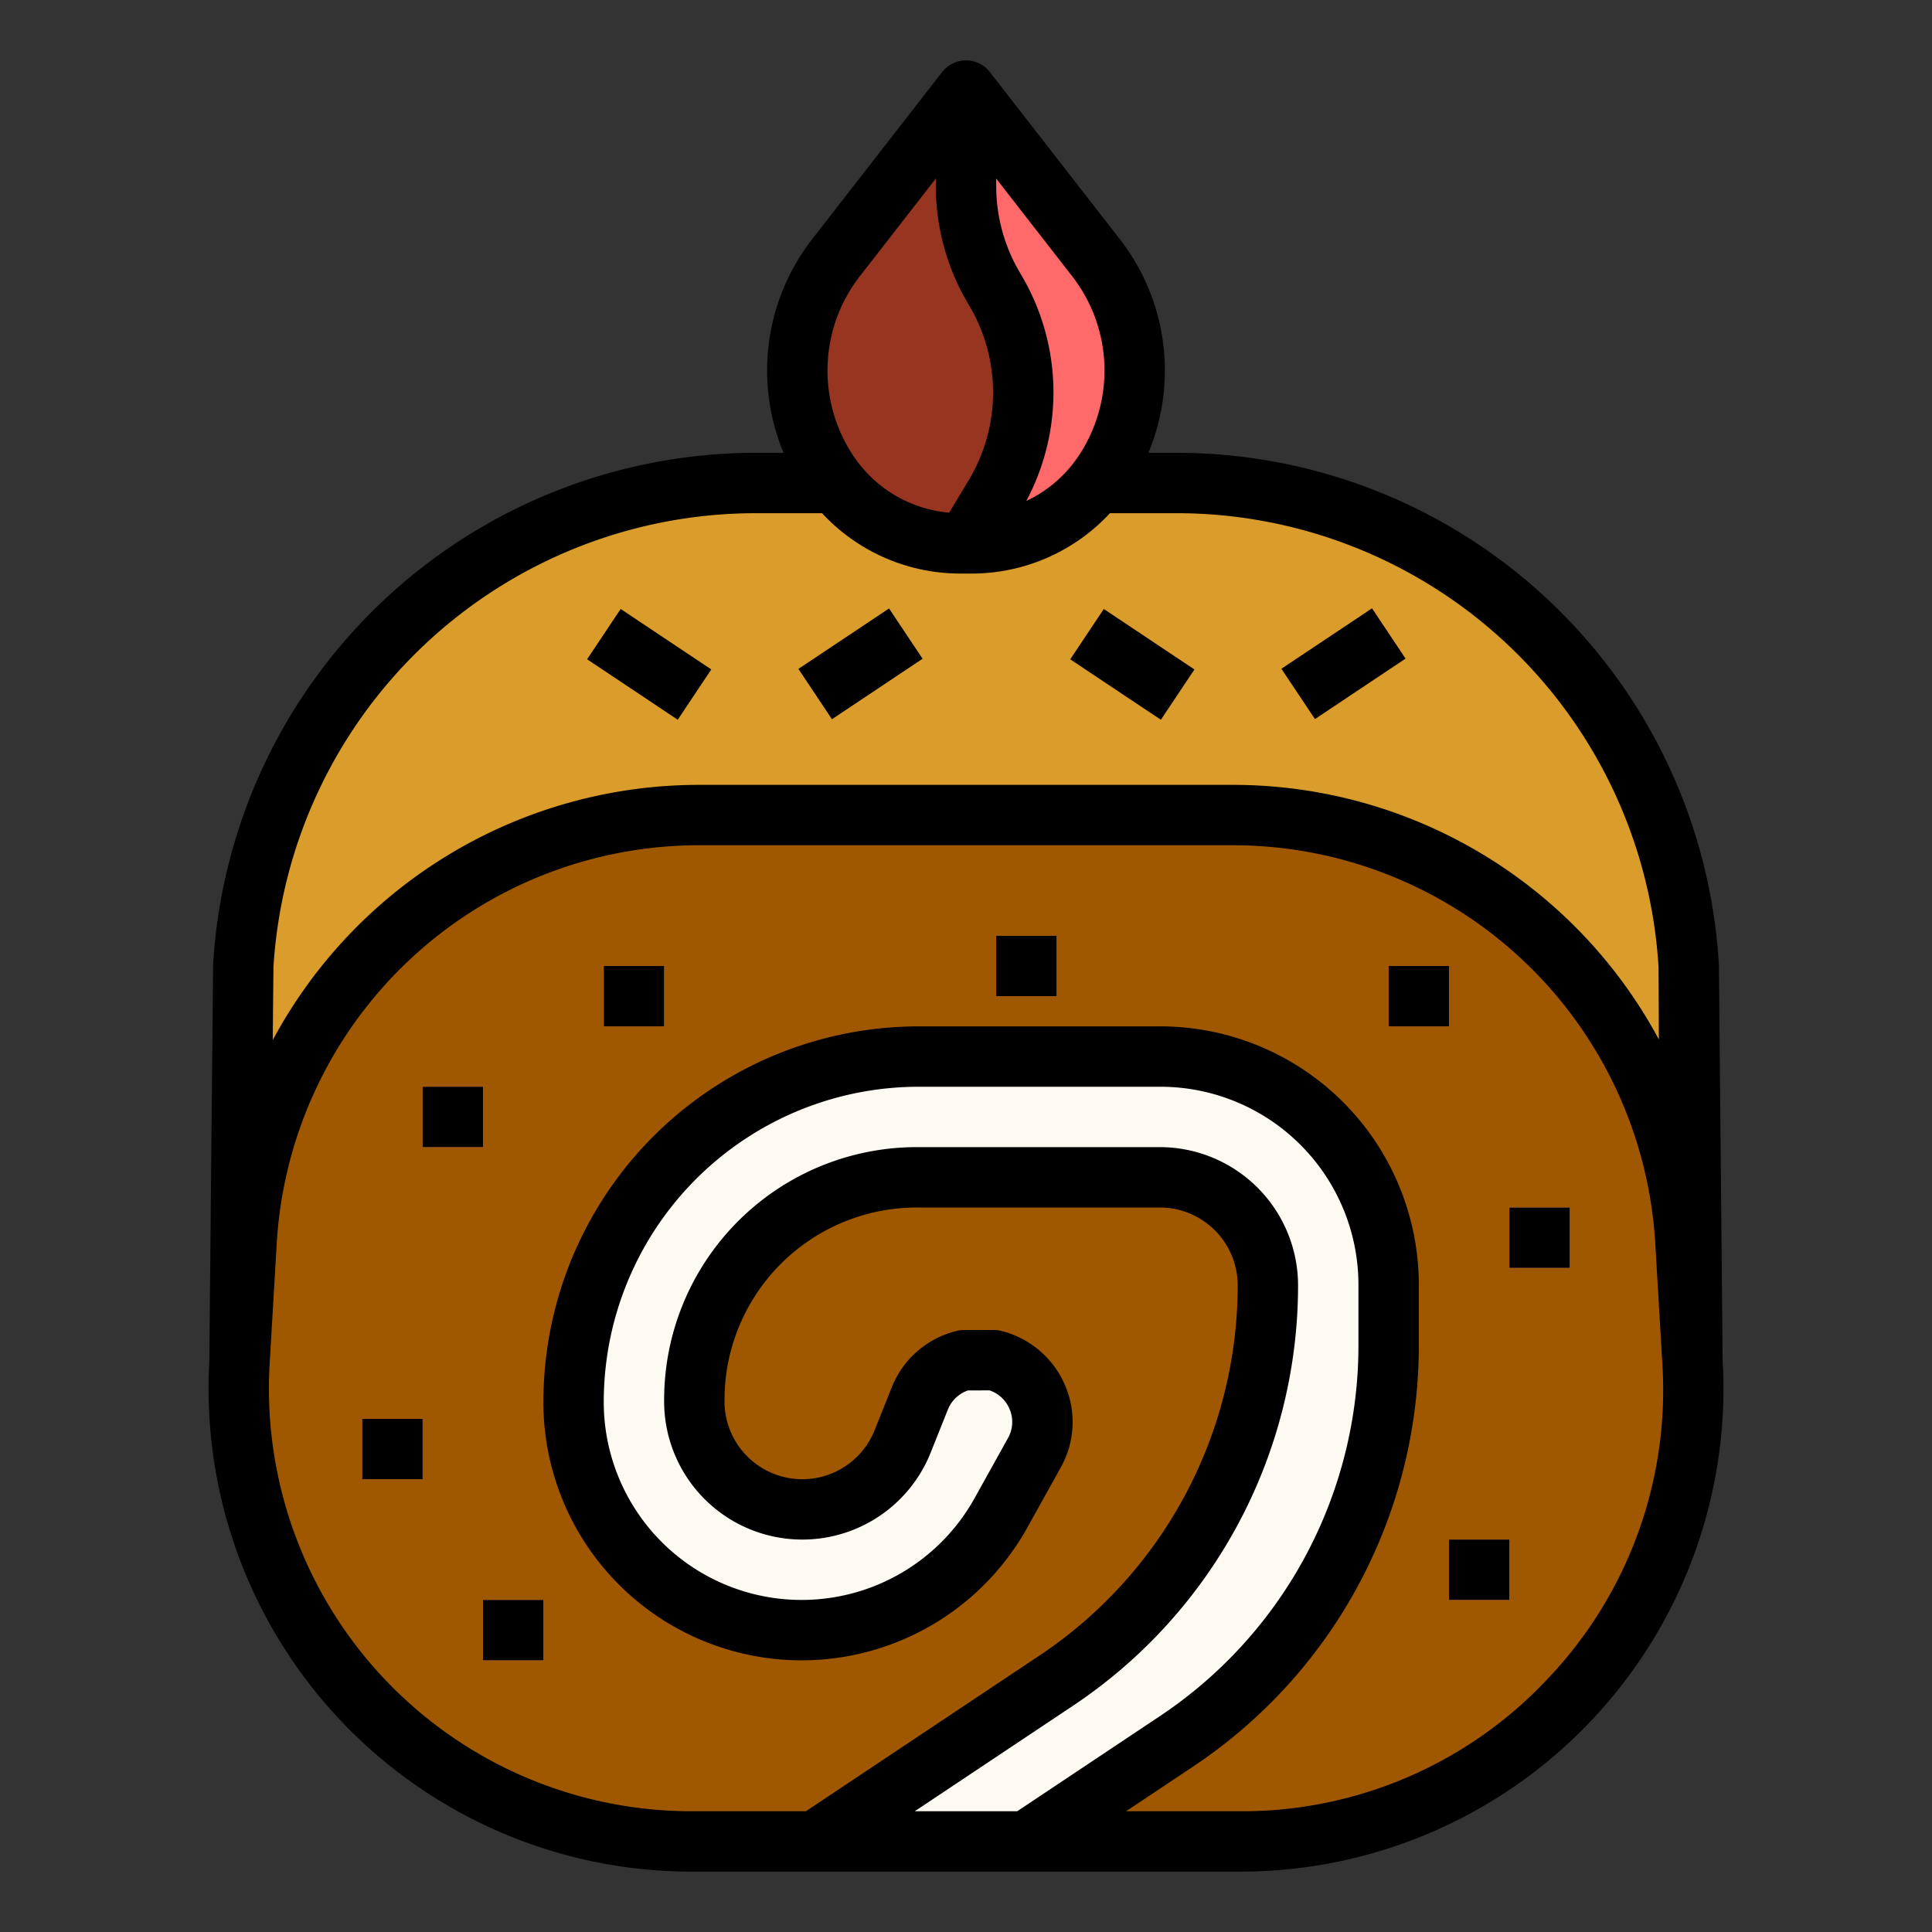 <?xml version="1.0"?>
<svg xmlns="http://www.w3.org/2000/svg" xmlns:xlink="http://www.w3.org/1999/xlink" xmlns:svgjs="http://svgjs.com/svgjs" version="1.1" width="512" height="512" x="0" y="0" viewBox="0 0 512 512" style="enable-background:new 0 0 512 512" xml:space="preserve" class=""><rect x="0" y="0" width="512" height="512" fill="#333333" stroke="none"/><g><g xmlns="http://www.w3.org/2000/svg" id="filled_outline" data-name="filled outline"><path d="m65.356 240.953-1.883 120 384.527-.953-.471-104a135.985 135.985 0 0 0 -135.75-128h-111.558a135.985 135.985 0 0 0 -135.75 128" fill="#da9c2a" data-original="#da922a" style="" class=""/><path d="m328.734 488h-145.468a120 120 0 0 1 -119.793-127.047l1.883-32a120 120 0 0 1 119.793-112.953h141.7a120 120 0 0 1 119.795 112.953l1.883 32a120 120 0 0 1 -119.793 127.047z" fill="#a05800" data-original="#ffb1b5" style="" class=""/><path d="m272 488 39.938-26.625a125.9 125.9 0 0 0 56.062-104.753v-16.184a60.438 60.438 0 0 0 -60.438-60.438h-64a91.562 91.562 0 0 0 -91.562 91.562 60.438 60.438 0 0 0 60.438 60.438 60.437 60.437 0 0 0 52.832-31.087l8.838-15.908a16.831 16.831 0 0 0 -14.708-25.005 16.831 16.831 0 0 0 -15.627 10.58l-4.573 11.428a28.622 28.622 0 0 1 -26.578 17.992 28.621 28.621 0 0 1 -28.622-28.622v-.306a59.071 59.071 0 0 1 59.072-59.072h64.306a28.621 28.621 0 0 1 28.622 28.622 125.9 125.9 0 0 1 -56.062 104.753l-63.938 42.625z" fill="#fffaf1" data-original="#fbd699" style="" class=""/><path d="m164 161.578h16v28.844h-16z" fill="#a45e14" transform="matrix(.555 -.832 .832 .555 -69.849 221.485)" data-original="#a45e14" style="" class=""/><path d="m213.578 168h28.844v16h-28.844z" fill="#a45e14" transform="matrix(.832 -.555 .555 .832 -59.335 156.031)" data-original="#a45e14" style="" class=""/><path d="m292 161.578h16v28.844h-16z" fill="#a45e14" transform="matrix(.555 -.832 .832 .555 -12.851 327.988)" data-original="#a45e14" style="" class=""/><path d="m341.578 168h28.844v16h-28.844z" fill="#a45e14" transform="matrix(.832 -.555 .555 .832 -37.837 227.032)" data-original="#a45e14" style="" class=""/><g fill="#f388a2"><path d="m112 288h16v16h-16z" fill="#f388a2" data-original="#f388a2" style="" class=""/><path d="m264 248h16v16h-16z" fill="#f388a2" data-original="#f388a2" style="" class=""/><path d="m368 256h16v16h-16z" fill="#f388a2" data-original="#f388a2" style="" class=""/><path d="m400 320h16v16h-16z" fill="#f388a2" data-original="#f388a2" style="" class=""/><path d="m384 408h16v16h-16z" fill="#f388a2" data-original="#f388a2" style="" class=""/><path d="m160 256h16v16h-16z" fill="#f388a2" data-original="#f388a2" style="" class=""/><path d="m128 424h16v16h-16z" fill="#f388a2" data-original="#f388a2" style="" class=""/><path d="m96 376h16v16h-16z" fill="#f388a2" data-original="#f388a2" style="" class=""/></g><path d="m300.69 98.2a48.787 48.787 0 0 1 -8.19 27.06 42.1 42.1 0 0 1 -35.03 18.74h-2.94a42.092 42.092 0 0 1 -35.03-18.74 48.8 48.8 0 0 1 2.09-57.01l34.41-44.25 34.41 44.25a48.718 48.718 0 0 1 10.28 29.95z" fill="#983520" data-original="#eaeae8" style="" class=""/><path d="m300.69 98.2a48.787 48.787 0 0 1 -8.19 27.06 42.1 42.1 0 0 1 -35.03 18.74h-1.47l7.58-12.63a53.189 53.189 0 0 0 0-54.74 53.134 53.134 0 0 1 -7.58-27.36v-25.27l34.41 44.25a48.718 48.718 0 0 1 10.28 29.95z" fill="#ff6969" data-original="#dbdbdb" style="" class=""/><path d="m456.513 360.483-.983-104.519c0-.145-.006-.289-.014-.433a143.973 143.973 0 0 0 -143.736-135.531h-7.441a56.7 56.7 0 0 0 -7.611-56.666l-34.413-44.246a8 8 0 0 0 -12.63 0l-34.413 44.246a56.7 56.7 0 0 0 -7.611 56.666h-7.441a144.136 144.136 0 0 0 -143.736 135.53c-.007.131-.012.262-.013.394l-1 104.9a127.995 127.995 0 0 0 127.795 135.176h145.468a128 128 0 0 0 127.779-135.517zm-170.673-239.665a34.047 34.047 0 0 1 -13.872 11.949 61.065 61.065 0 0 0 -1.528-60.25 45.2 45.2 0 0 1 -6.44-23.25v-1.95l20.1 25.84a40.731 40.731 0 0 1 1.74 47.661zm-57.94-47.661 20.1-25.84v1.95a61.206 61.206 0 0 0 8.72 31.483 45.107 45.107 0 0 1 0 46.5l-5.163 8.606a34 34 0 0 1 -25.4-15.038 40.731 40.731 0 0 1 1.743-47.661zm-27.68 62.843h17.631a49.962 49.962 0 0 0 36.677 16h2.944a49.962 49.962 0 0 0 36.677-16h17.631a127.973 127.973 0 0 1 127.751 120.256l.086 19.208a128.138 128.138 0 0 0 -112.765-67.464h-141.7a128.143 128.143 0 0 0 -112.869 67.645l.185-19.369a128.122 128.122 0 0 1 127.752-120.276zm42.2 344 41.956-27.973a133.9 133.9 0 0 0 59.624-111.407 36.662 36.662 0 0 0 -36.62-36.62h-64.31a66.977 66.977 0 0 0 -66.037 55.255 67.892 67.892 0 0 0 -1.033 11.815v.31a36.624 36.624 0 0 0 70.628 13.6l4.578-11.448a8.807 8.807 0 0 1 5.322-5.054l5.716-.014a8.74 8.74 0 0 1 5.246 4.832 8.634 8.634 0 0 1 -.372 7.828l-8.841 15.9a52.436 52.436 0 0 1 -98.277-25.464 84.655 84.655 0 0 1 .585-9.895 83.5 83.5 0 0 1 82.975-73.665h64a52.5 52.5 0 0 1 52.44 52.44v16.18c0 1.133-.019 2.256-.046 3.353a118.059 118.059 0 0 1 -52.454 94.741l-37.922 25.286zm167.8-35.165a110.942 110.942 0 0 1 -81.486 35.165h-30.314l17.956-11.973a134.093 134.093 0 0 0 59.572-107.627c.031-1.256.052-2.513.052-3.78v-16.18a68.517 68.517 0 0 0 -68.44-68.44h-64a99.507 99.507 0 0 0 -98.86 87.79 100.676 100.676 0 0 0 -.7 11.77 68.436 68.436 0 0 0 128.262 33.24l8.842-15.9a24.609 24.609 0 0 0 1.023-22.062 24.915 24.915 0 0 0 -16.927-14.164 8.031 8.031 0 0 0 -1.84-.214h-.04l-7.9.02a7.965 7.965 0 0 0 -1.858.219 24.781 24.781 0 0 0 -17.22 14.911l-4.568 11.425a20.623 20.623 0 0 1 -39.774-7.655v-.31a51.894 51.894 0 0 1 .786-9.016 50.992 50.992 0 0 1 50.284-42.054h64.31a20.643 20.643 0 0 1 20.62 20.62 117.9 117.9 0 0 1 -52.5 98.094l-61.923 41.286h-30.311a112 112 0 0 1 -111.807-118.577l1.883-32a112.114 112.114 0 0 1 111.806-105.423h141.7a112.114 112.114 0 0 1 111.81 105.423l1.883 32a110.944 110.944 0 0 1 -30.319 83.412z" fill="#000000" data-original="#000000" style="" class=""/><path d="m164 161.578h16v28.844h-16z" transform="matrix(.555 -.832 .832 .555 -69.849 221.485)" fill="#000000" data-original="#000000" style="" class=""/><path d="m213.578 168h28.844v16h-28.844z" transform="matrix(.832 -.555 .555 .832 -59.335 156.031)" fill="#000000" data-original="#000000" style="" class=""/><path d="m292 161.578h16v28.844h-16z" transform="matrix(.555 -.832 .832 .555 -12.851 327.988)" fill="#000000" data-original="#000000" style="" class=""/><path d="m341.578 168h28.844v16h-28.844z" transform="matrix(.832 -.555 .555 .832 -37.837 227.032)" fill="#000000" data-original="#000000" style="" class=""/><path d="m112 288h16v16h-16z" fill="#000000" data-original="#000000" style="" class=""/><path d="m264 248h16v16h-16z" fill="#000000" data-original="#000000" style="" class=""/><path d="m368 256h16v16h-16z" fill="#000000" data-original="#000000" style="" class=""/><path d="m400 320h16v16h-16z" fill="#000000" data-original="#000000" style="" class=""/><path d="m384 408h16v16h-16z" fill="#000000" data-original="#000000" style="" class=""/><path d="m160 256h16v16h-16z" fill="#000000" data-original="#000000" style="" class=""/><path d="m128 424h16v16h-16z" fill="#000000" data-original="#000000" style="" class=""/><path d="m96 376h16v16h-16z" fill="#000000" data-original="#000000" style="" class=""/></g></g></svg>
